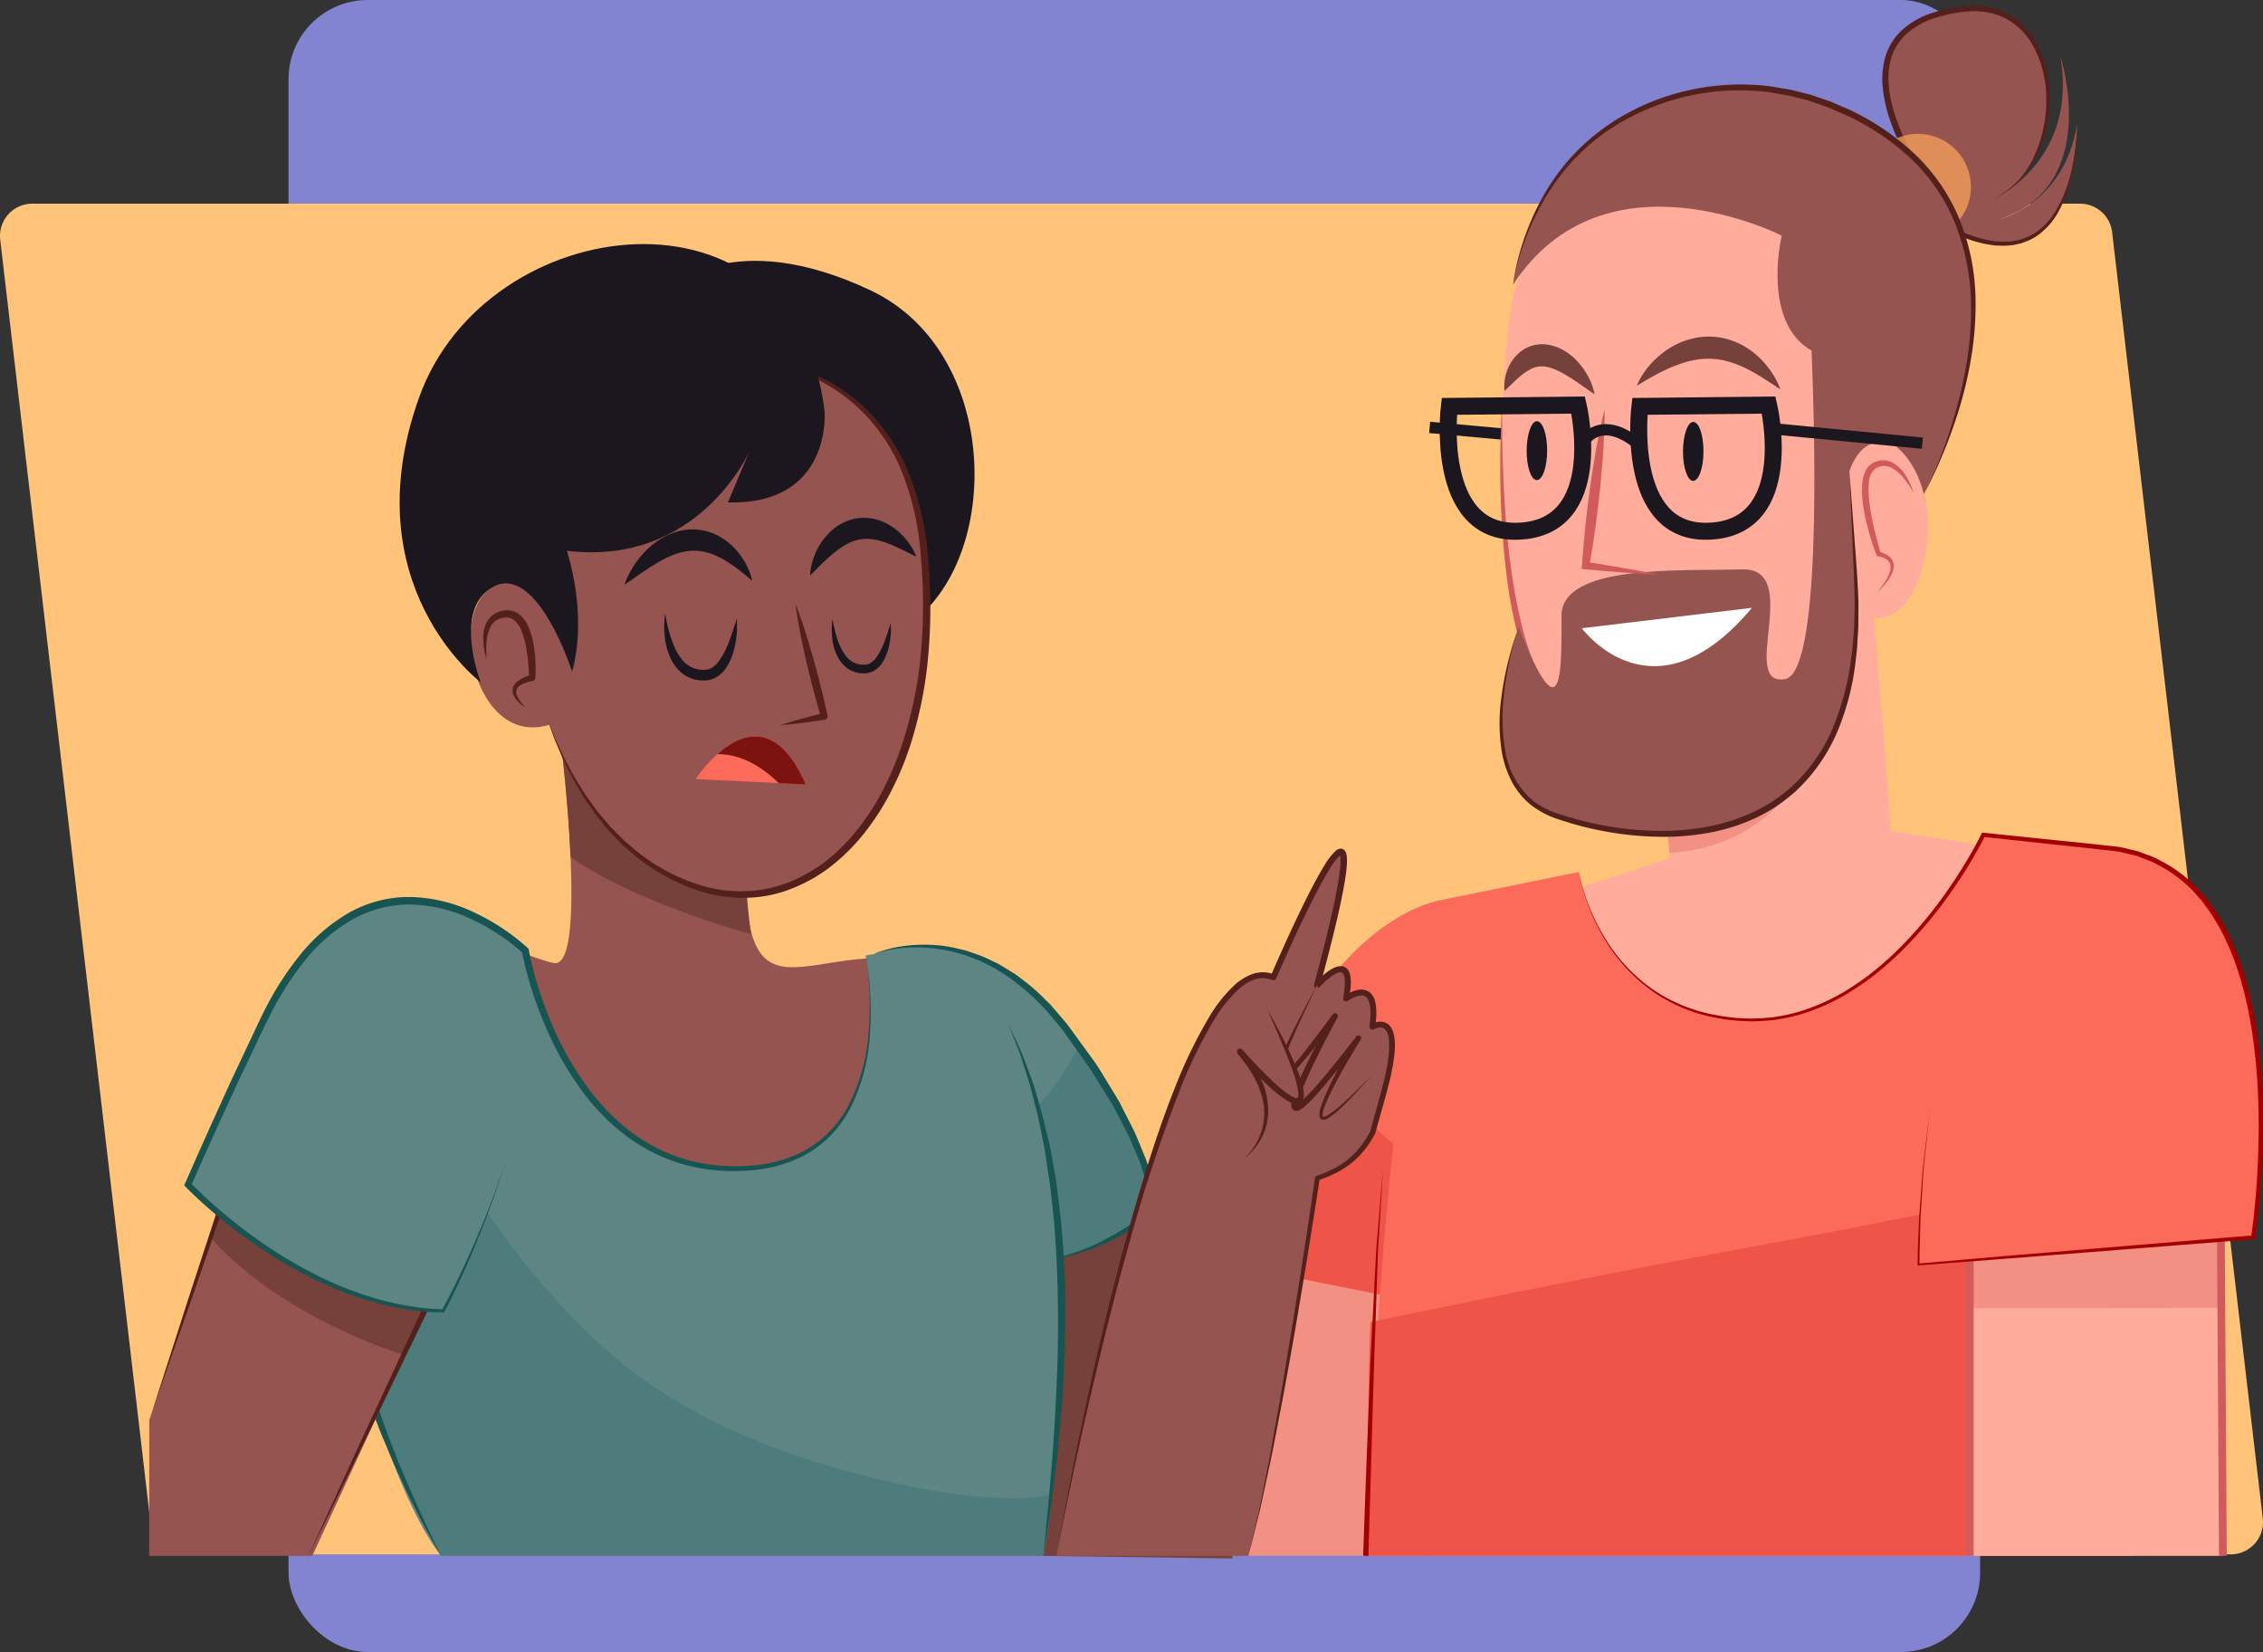 <svg xmlns="http://www.w3.org/2000/svg" xmlns:xlink="http://www.w3.org/1999/xlink" width="400" height="292" viewBox="0 0 400 292">
  <rect x="0" y="0" width="400" height="292" fill="#333333" stroke="none"/>
  <defs>
    <clipPath id="clip-path">
      <rect id="Rectángulo_338743" data-name="Rectángulo 338743" width="373.62" height="274.869" fill="none"/>
    </clipPath>
    <clipPath id="clip-path-2">
      <rect id="Rectángulo_338742" data-name="Rectángulo 338742" width="373.619" height="274.869" fill="none"/>
    </clipPath>
    <clipPath id="clip-path-3">
      <rect id="Rectángulo_338741" data-name="Rectángulo 338741" width="18.75" height="18.75" fill="none"/>
    </clipPath>
  </defs>
  <g id="Grupo_983870" data-name="Grupo 983870" transform="translate(-1020 -404)">
    <rect id="Rectángulo_338265" data-name="Rectángulo 338265" width="299" height="292" rx="14" transform="translate(1071 404)" fill="#8284d2"/>
    <path id="Trazado_208683" data-name="Trazado 208683" d="M32.335,245.282H394.29a5.709,5.709,0,0,0,5.67-6.373L373.332,11.583a5.709,5.709,0,0,0-5.67-5.045H5.709a5.709,5.709,0,0,0-5.67,6.373L26.665,240.236a5.709,5.709,0,0,0,5.67,5.045" transform="translate(1020 433.462)" fill="#ffc37a"/>
    <g id="Grupo_983353" data-name="Grupo 983353" transform="translate(396.38 -108)">
      <g id="Grupo_983359" data-name="Grupo 983359" transform="translate(650 513)">
        <g id="Grupo_983358" data-name="Grupo 983358" clip-path="url(#clip-path)">
          <line id="Línea_1549" data-name="Línea 1549" x2="15.329" y2="1.394" transform="translate(226.319 74.547)" fill="none" stroke="#1c171e" stroke-miterlimit="10" stroke-width="2"/>
          <g id="Grupo_983357" data-name="Grupo 983357">
            <g id="Grupo_983356" data-name="Grupo 983356" clip-path="url(#clip-path-2)">
              <path id="Trazado_208684" data-name="Trazado 208684" d="M357.216,152.761l-31.579-4.824S317.467,31.918,311.079,29.106s-47.867,4.453-52.189,24.1c-1.905,8.661-9.968,84.572,26.665,87.864l1.005,11.577s-22.175,8.051-33.4,9.42,16.17,42.9,53.535,35.407,50.524-44.714,50.524-44.714" transform="translate(-17.788 -2.025)" fill="#ffac9d"/>
              <path id="Trazado_208685" data-name="Trazado 208685" d="M308.619,149.767a28.315,28.315,0,0,1-19.469,8.638l-.925-10.66c16.279-2.127,25.11-12.819,29.947-25.176-.69,9.984-2.943,20.414-9.553,27.2" transform="translate(-20.457 -8.7)" fill="#f29083"/>
              <path id="Trazado_208686" data-name="Trazado 208686" d="M322.222,87.155s5.764-10.491,11.734-1.05c7.675,12.138-.128,34.732-9.967,25.937s-1.766-24.888-1.766-24.888" transform="translate(-22.649 -5.832)" fill="#ffac9d"/>
              <path id="Trazado_208687" data-name="Trazado 208687" d="M328.493,109.873a16.007,16.007,0,0,0,1.371-1.777,7,7,0,0,0,.95-1.968,2.58,2.58,0,0,0,.087-1.011,1.467,1.467,0,0,0-.382-.833,2.166,2.166,0,0,0-.807-.532,5.43,5.43,0,0,0-1-.292l-.216-.048-.081-.214a46.819,46.819,0,0,1-1.9-6.285,31.224,31.224,0,0,1-.545-3.265,14.15,14.15,0,0,1-.015-3.377,6.418,6.418,0,0,1,.451-1.722,3.259,3.259,0,0,1,1.216-1.487l.218-.125c.124-.064.142-.063.218-.1a3.173,3.173,0,0,1,.412-.156,3.385,3.385,0,0,1,.938-.18,3.478,3.478,0,0,1,1.805.39,6.448,6.448,0,0,1,2.433,2.39,12.411,12.411,0,0,1,1.352,3,15.98,15.98,0,0,0-1.8-2.674,6.466,6.466,0,0,0-2.358-1.9,2.707,2.707,0,0,0-1.355-.193,2.449,2.449,0,0,0-.647.155,2.315,2.315,0,0,0-.34.149,1.575,1.575,0,0,0-.15.075l-.131.082a3.427,3.427,0,0,0-1.119,2.445,15.234,15.234,0,0,0,.029,3.111c.1,1.052.278,2.105.485,3.153a62.829,62.829,0,0,0,1.575,6.24l-.3-.263a5.642,5.642,0,0,1,1.137.416,2.842,2.842,0,0,1,1,.778,2.1,2.1,0,0,1,.458,1.214,3.1,3.1,0,0,1-.216,1.207,7.327,7.327,0,0,1-1.2,1.976,12.163,12.163,0,0,1-1.584,1.622" transform="translate(-23.129 -6.139)" fill="#d15a5a"/>
              <path id="Trazado_208688" data-name="Trazado 208688" d="M257.408,75.093s-.051,2.041-.024,5.61.165,8.669.6,14.762c.222,3.046.544,6.341,1.036,9.8a95.015,95.015,0,0,0,2.122,10.751,52.52,52.52,0,0,0,4.243,10.852,46.4,46.4,0,0,0,6.651,9.967,20.7,20.7,0,0,0,9.7,6.46,14.743,14.743,0,0,0,5.692.379c.9-.111,1.919-.326,2.847-.509.913-.25,1.831-.432,2.717-.758a31.863,31.863,0,0,0,9.545-5.034,37.022,37.022,0,0,0,6.84-6.932,52.006,52.006,0,0,0,7.047-12.861,44.646,44.646,0,0,0,1.7-5.336s-.085.5-.307,1.435-.575,2.294-1.146,3.99a54.172,54.172,0,0,1-2.418,5.991,44.476,44.476,0,0,1-4.273,7.231,37.875,37.875,0,0,1-6.838,7.256A32.549,32.549,0,0,1,298.6,141.2a31.587,31.587,0,0,1-5.254,2.278c-.91.342-1.887.549-2.847.816-.975.2-1.874.4-2.924.543a15.968,15.968,0,0,1-6.147-.373A21.621,21.621,0,0,1,271.1,137.68a47.557,47.557,0,0,1-6.774-10.275,53.362,53.362,0,0,1-4.256-11.106,80.6,80.6,0,0,1-1.98-10.912c-.419-3.5-.671-6.813-.827-9.876-.327-6.127-.215-11.239-.127-14.81.109-3.572.275-5.608.275-5.608" transform="translate(-18.244 -5.33)" fill="#d15a5a"/>
              <path id="Trazado_208689" data-name="Trazado 208689" d="M336.028,29.279S318.593,3.95,343.594.66c18.82-2.476,19.737,27.3,5.592,33.554,0,0,15.132-6.578,11.842-25.329,0,0,7.567,23.027-10.855,28.947,0,0,11.513-2.631,13.815-16.776,0,0,.659,31.579-24.342,17.435s-3.619-9.211-3.619-9.211" transform="translate(-23.246 -0.036)" fill="#965450"/>
              <path id="Trazado_208690" data-name="Trazado 208690" d="M363.95,21.019a40,40,0,0,1-.7,7.968,24.489,24.489,0,0,1-2.656,7.572,12.59,12.59,0,0,1-2.528,3.181,9.691,9.691,0,0,1-3.514,2.09l-.486.177-.5.113c-.336.068-.671.16-1.01.207a13.2,13.2,0,0,1-2.051.1l-1.026-.039-1.011-.148a15.13,15.13,0,0,1-1.995-.422,18.245,18.245,0,0,1-1.938-.61,18.817,18.817,0,0,1-1.881-.753l-.93-.4-.9-.46c-.6-.314-1.207-.609-1.788-.938-2.336-1.3-4.639-2.663-6.88-4.144a34.464,34.464,0,0,1-3.266-2.41,9.178,9.178,0,0,1-1.471-1.527,2.124,2.124,0,0,1-.456-1.222,1.194,1.194,0,0,1,.327-.792,1.707,1.707,0,0,1,.6-.388,6.022,6.022,0,0,1,2.176-.282,20.379,20.379,0,0,1,2.048.146c1.35.16,2.669.393,4,.682l-.565.831a42.369,42.369,0,0,1-2.671-4.643,38.222,38.222,0,0,1-2.07-4.94,25.261,25.261,0,0,1-1.171-5.263,14.669,14.669,0,0,1,.374-5.439,10.5,10.5,0,0,1,2.781-4.731A14.3,14.3,0,0,1,337.4,1.622a24.349,24.349,0,0,1,2.579-.806L341.286.5,342.61.282l.661-.109.165-.027.108-.014.083-.007L343.956.1l1.318-.1,1.384.035c.463.007.907.111,1.361.163a12.045,12.045,0,0,1,5.022,2.08,13.043,13.043,0,0,1,3.6,4.035,19.929,19.929,0,0,1,2.479,10.329,23,23,0,0,1-2.53,10.268,17.632,17.632,0,0,1-3.106,4.288,13.893,13.893,0,0,1-4.342,2.978,15.34,15.34,0,0,0,7.166-7.408,23.149,23.149,0,0,0,2.208-10.129,19.255,19.255,0,0,0-2.546-9.926,12.208,12.208,0,0,0-3.437-3.724,11.139,11.139,0,0,0-4.674-1.845C347.444,1.1,347.023,1,346.6,1L345.348.971l-1.315.106L343.7,1.1l-.082.007-.021,0c-.012,0,.033,0,0,0l-.04.007-.16.027-.641.11-1.281.217-1.256.311a23.32,23.32,0,0,0-2.454.781,13.258,13.258,0,0,0-4.25,2.71,9.427,9.427,0,0,0-2.48,4.274,13.566,13.566,0,0,0-.313,5.035,24.2,24.2,0,0,0,1.149,5.022,37.436,37.436,0,0,0,1.984,4.807,41.567,41.567,0,0,0,2.567,4.522l.743,1.123-1.308-.293c-1.275-.285-2.583-.524-3.88-.684a19.433,19.433,0,0,0-1.94-.151,5.208,5.208,0,0,0-1.772.2.73.73,0,0,0-.241.141.151.151,0,0,0-.046.108,1.238,1.238,0,0,0,.267.609,8.237,8.237,0,0,0,1.3,1.349,33.517,33.517,0,0,0,3.154,2.353c2.2,1.476,4.487,2.828,6.785,4.169.573.337,1.159.631,1.738.949l.872.465.9.407a18.14,18.14,0,0,0,1.816.764,17.383,17.383,0,0,0,1.864.621,14.452,14.452,0,0,0,1.907.438l.965.157.972.053a12.512,12.512,0,0,0,1.939-.062c.32-.04.634-.122.95-.18l.475-.1.456-.158a9.085,9.085,0,0,0,3.338-1.912,12.6,12.6,0,0,0,2.506-2.99,24.132,24.132,0,0,0,2.831-7.375,39.927,39.927,0,0,0,.931-7.92" transform="translate(-23.207 0)" fill="#54201c"/>
              <g id="Grupo_983355" data-name="Grupo 983355" transform="translate(303.242 22.663)" opacity="0.7">
                <g id="Grupo_983354" data-name="Grupo 983354">
                  <g id="Grupo_983353-2" data-name="Grupo 983353" clip-path="url(#clip-path-3)">
                    <path id="Trazado_208691" data-name="Trazado 208691" d="M345.16,33.77a9.375,9.375,0,1,1-9.375-9.374,9.375,9.375,0,0,1,9.375,9.374" transform="translate(-326.41 -24.395)" fill="#ffa65b"/>
                  </g>
                </g>
              </g>
              <path id="Trazado_208692" data-name="Trazado 208692" d="M318.866,20.148c-19.116-9.239-37.431-3.228-47.369,6.25-10.584,10.094-12.172,24.013-12.172,24.013,16.119-24.671,47.48-8.662,47.48-8.662-1,4.457-2.22,16.066,5.273,20.322.738,18.284,1.555,57.074-4.725,58.078-8.224,1.316,3.29-19.737-7.566-19.408s-31.909-.987-31.909,8.224.33,22.04-7.565,1.974c0,0-10.2,27.3,6.25,33.225s56.58,9.868,53.291-42.436c-.433-6.881-.794-12.962-1.1-18.334,1.239-3.406,3.565-6.36,7.916-4.623,0,0,3.725,2.353,5.241,8.668,0,0,26.694-48.082-13.048-67.291" transform="translate(-18.254 -1.103)" fill="#965450"/>
              <path id="Trazado_208693" data-name="Trazado 208693" d="M332.076,87.4a65.247,65.247,0,0,0,2.753-6.094,83.435,83.435,0,0,0,4.787-16.9A56.992,56.992,0,0,0,340.4,52.74a40.308,40.308,0,0,0-2.593-12.684,32.329,32.329,0,0,0-7.541-11.5A43,43,0,0,0,318.51,20.5l-3.344-1.459-3.381-1.17-3.47-.9-3.511-.6a41.47,41.47,0,0,0-13.822.555,42.362,42.362,0,0,0-12.12,4.582c-.918.482-1.741,1.092-2.6,1.618-.831.565-1.6,1.187-2.39,1.762-.728.639-1.478,1.261-2.148,1.891-.658.682-1.344,1.325-1.943,2a41.7,41.7,0,0,0-5.642,8.09,46.049,46.049,0,0,0-3.031,7.023,44.376,44.376,0,0,0-1.308,4.758c-.237,1.116-.315,1.72-.315,1.72s.06-.606.267-1.729a44.525,44.525,0,0,1,1.174-4.808,46.353,46.353,0,0,1,2.848-7.153,39.131,39.131,0,0,1,5.542-8.341c.6-.7,1.267-1.343,1.918-2.038.7-.683,1.434-1.308,2.175-1.978.791-.6,1.57-1.248,2.41-1.838.864-.552,1.7-1.187,2.625-1.694a41.225,41.225,0,0,1,12.332-4.831,42.493,42.493,0,0,1,14.16-.642l3.6.6,3.561.9,3.51,1.2,3.352,1.446a44.021,44.021,0,0,1,12.054,8.346A33.346,33.346,0,0,1,338.727,39.7a39.43,39.43,0,0,1,2.5,13.008,57.55,57.55,0,0,1-.984,11.805,70.888,70.888,0,0,1-2.5,9.674c-.934,2.823-1.892,5.232-2.738,7.19a65.45,65.45,0,0,1-2.928,6.022" transform="translate(-18.418 -1.065)" fill="#54201c"/>
              <path id="Trazado_208694" data-name="Trazado 208694" d="M260.291,116.124s-.186.519-.483,1.51-.711,2.449-1.125,4.332a53.947,53.947,0,0,0-1.081,6.853,34.429,34.429,0,0,0,.272,8.924,14.671,14.671,0,0,0,4.844,8.979,14.478,14.478,0,0,0,5.03,2.547c1.882.6,3.816,1.139,5.827,1.57a56.685,56.685,0,0,0,12.544,1.3,42.074,42.074,0,0,0,6.447-.546,33.952,33.952,0,0,0,6.3-1.593,29.994,29.994,0,0,0,5.849-2.77,27.782,27.782,0,0,0,2.618-1.876c.41-.346.846-.659,1.233-1.027l1.145-1.118a30.205,30.205,0,0,0,6.618-10.546,47.8,47.8,0,0,0,2.787-11.445c.156-.929.216-1.857.286-2.77s.162-1.811.2-2.7c.015-1.774.132-3.49.059-5.138-.079-3.293-.229-6.328-.346-9.013s-.221-5.028-.307-6.957c-.169-3.857-.267-6.061-.267-6.061s.166,2.2.457,6.05c.146,1.925.322,4.262.525,6.944s.453,5.7.576,9.022c.1,1.658.015,3.39.032,5.182-.02.9-.1,1.8-.15,2.729s-.1,1.865-.241,2.809a45.679,45.679,0,0,1-2.69,11.7,31.212,31.212,0,0,1-6.779,10.933l-1.184,1.169c-.4.385-.851.715-1.275,1.076a28.7,28.7,0,0,1-2.713,1.967,30.811,30.811,0,0,1-6.053,2.909,35.081,35.081,0,0,1-6.5,1.607,43.223,43.223,0,0,1-6.609.521,57.691,57.691,0,0,1-12.764-1.4,54.833,54.833,0,0,1-5.916-1.653,15.347,15.347,0,0,1-5.257-2.791,13.354,13.354,0,0,1-3.419-4.49,18.369,18.369,0,0,1-1.525-5.013,32.432,32.432,0,0,1-.05-9.076,53.987,53.987,0,0,1,1.3-6.855c.474-1.875.934-3.322,1.262-4.3s.53-1.495.53-1.495" transform="translate(-18.234 -6.287)" fill="#54201c"/>
              <path id="Trazado_208695" data-name="Trazado 208695" d="M276.593,76.793c.025,2.34-.084,4.664-.214,6.985-.149,2.319-.346,4.632-.576,6.942-.247,2.307-.512,4.612-.831,6.91s-.67,4.593-1.074,6.881l-.574-.735c2.182.341,4.365.688,6.542,1.067s4.355.766,6.526,1.2c-2.212-.1-4.419-.245-6.623-.411s-4.406-.351-6.607-.547l-.62-.056.046-.679q.231-3.478.6-6.939c.24-2.308.532-4.609.844-6.908.329-2.3.688-4.591,1.1-6.878.428-2.285.878-4.568,1.461-6.834" transform="translate(-19.344 -5.451)" fill="#d15a5a"/>
              <path id="Trazado_208696" data-name="Trazado 208696" d="M273.752,73.258,270.9,71.276a32.25,32.25,0,0,0-2.745-1.732,13.046,13.046,0,0,0-1.495-.715,7.62,7.62,0,0,0-1.46-.425,2.537,2.537,0,0,0-.347-.048l-.086-.009-.043-.006.08.006h-.056l-.253-.011a2.365,2.365,0,0,0-.286,0c-.073,0-.19.02-.283.024a4.3,4.3,0,0,0-1.195.334,9.888,9.888,0,0,0-2.361,1.612c-.715.624-1.319,1.237-1.777,1.667l-.72.706a4.742,4.742,0,0,1-.054-1.036,7.984,7.984,0,0,1,.535-2.668,7.454,7.454,0,0,1,2.45-3.339,6.337,6.337,0,0,1,2.429-1.1c.238-.037.452-.077.714-.1.242-.015.6-.032.725-.021l.253.012.151.01.084.011.165.022a6.276,6.276,0,0,1,.656.115,8.282,8.282,0,0,1,2.347.92,10.106,10.106,0,0,1,1.83,1.356,12.378,12.378,0,0,1,2.339,3,10.344,10.344,0,0,1,1.258,3.407" transform="translate(-18.299 -4.571)" fill="#76413b"/>
              <path id="Trazado_208697" data-name="Trazado 208697" d="M283.027,71.662a8.231,8.231,0,0,1,.579-1.23,14.546,14.546,0,0,1,2.127-2.89,16.279,16.279,0,0,1,1.8-1.643,14.643,14.643,0,0,1,2.347-1.486,12.689,12.689,0,0,1,2.858-1.069,12.145,12.145,0,0,1,6.4.1,13.232,13.232,0,0,1,2.837,1.195c.414.266.825.517,1.21.783.368.289.723.57,1.059.854a15.066,15.066,0,0,1,1.692,1.762l.66.843q.286.422.524.806a11.049,11.049,0,0,1,.755,1.358c.376.775.545,1.237.545,1.237s-.44-.251-1.132-.722c-.335-.246-.774-.507-1.253-.815s-1.009-.653-1.6-1a9.223,9.223,0,0,0-.907-.523c-.321-.163-.625-.368-.967-.521l-1.024-.492c-.36-.133-.712-.291-1.073-.439-.374-.107-.738-.25-1.112-.364-.384-.077-.755-.211-1.142-.275a13,13,0,0,0-4.691-.075,16.194,16.194,0,0,0-2.3.552,26.611,26.611,0,0,0-4.113,1.727c-1.208.617-2.219,1.211-2.942,1.632l-1.138.692" transform="translate(-20.089 -4.469)" fill="#76413b"/>
              <path id="Trazado_208698" data-name="Trazado 208698" d="M272.564,118.177s12.608,17.252,30.068-3.608Z" transform="translate(-19.346 -8.132)" fill="#fff"/>
              <path id="Trazado_208699" data-name="Trazado 208699" d="M265.689,84.273c0,2.877-.819,5.209-1.821,5.207s-1.808-2.336-1.8-5.213.819-5.209,1.82-5.207,1.809,2.336,1.8,5.213" transform="translate(-18.601 -5.611)" fill="#1c171e"/>
              <path id="Trazado_208700" data-name="Trazado 208700" d="M295.433,84.411c0,2.877-.819,5.209-1.821,5.207s-1.808-2.336-1.8-5.213.819-5.209,1.82-5.207,1.809,2.336,1.8,5.213" transform="translate(-20.712 -5.621)" fill="#1c171e"/>
              <path id="Trazado_208701" data-name="Trazado 208701" d="M247.344,76.225l22.761-.232s5.2,21.8-10.684,22.3C244.557,98.754,247.344,76.225,247.344,76.225Z" transform="translate(-17.541 -5.394)" fill="none" stroke="#1c171e" stroke-miterlimit="10" stroke-width="3"/>
              <path id="Trazado_208702" data-name="Trazado 208702" d="M283.594,76.225l22.761-.232s5.2,21.8-10.684,22.3C280.807,98.754,283.594,76.225,283.594,76.225Z" transform="translate(-20.114 -5.394)" fill="none" stroke="#1c171e" stroke-miterlimit="10" stroke-width="3"/>
              <line id="Línea_1550" data-name="Línea 1550" x2="26.477" y2="2.555" transform="translate(286.938 74.779)" fill="none" stroke="#1c171e" stroke-miterlimit="10" stroke-width="2"/>
              <path id="Trazado_208703" data-name="Trazado 208703" d="M272.86,82.83s3.019-5.11,9.755.465" transform="translate(-19.367 -5.727)" fill="none" stroke="#1c171e" stroke-miterlimit="10" stroke-width="2"/>
              <path id="Trazado_208704" data-name="Trazado 208704" d="M215.578,216.4l-8.522,72.815h34.088l7.457-74.945Z" transform="translate(-14.696 -15.208)" fill="#f29083"/>
              <path id="Trazado_208705" data-name="Trazado 208705" d="M241.144,289.212l7.456-74.945-33.022,2.13-8.522,72.815" transform="translate(-14.696 -15.208)" fill="none" stroke="#d15a5a" stroke-miterlimit="10" stroke-width="1.37"/>
              <path id="Trazado_208706" data-name="Trazado 208706" d="M243.162,170.121s-29.694,3.728-37.683,64.448l44.075,8.788Z" transform="translate(-14.584 -12.075)" fill="#fc6a5a"/>
              <path id="Trazado_208707" data-name="Trazado 208707" d="M216.35,197.364c-4.588,9.269-8.6,21.906-10.871,39.138l44.075,8.789L247.9,226.364a248.585,248.585,0,0,1-31.551-29" transform="translate(-14.584 -14.008)" fill="#ef5448"/>
              <path id="Trazado_208708" data-name="Trazado 208708" d="M365.791,189.044l-3.607-28.856-21.571-2.441c-7.008,12.762-20.941,32.4-40.46,32.7-23,.348-29.385-18.4-31.04-26.125l-24.107,4.925c-8.616,18.206-12.206,80.01-13.549,115.958H367.282c-.386-37.972-1.491-96.156-1.491-96.156" transform="translate(-16.428 -11.196)" fill="#fc6a5a"/>
              <path id="Trazado_208709" data-name="Trazado 208709" d="M300.293,234.934q-34.107,6.283-68.013,13.433c-.338,5.713-.608,35.592-.822,41.3H367.283c-.168-16.512-.473-56.407-.762-68.961-21.809,5.814-44.033,10.137-66.228,14.226" transform="translate(-16.428 -15.665)" fill="#ef5448"/>
              <path id="Trazado_208710" data-name="Trazado 208710" d="M234.478,221.228s-.259,4.277-.648,10.694c-.085,1.6-.251,3.339-.292,5.18-.064,1.839-.132,3.779-.2,5.786l-.437,12.572c-.506,17.131-1.014,34.262-1.014,34.262l-.928-.035s.15-4.281.373-10.7c.247-6.423.578-14.986.909-23.55.223-4.281.447-8.562.656-12.576.106-2.006.207-3.945.3-5.784.072-1.84.268-3.571.381-5.174.539-6.4.9-10.674.9-10.674" transform="translate(-16.393 -15.702)" fill="#a50000"/>
              <path id="Trazado_208711" data-name="Trazado 208711" d="M346.372,208.211V287.95h44.741l-.574-91.457Z" transform="translate(-24.585 -13.947)" fill="#ffac9d"/>
              <path id="Trazado_208712" data-name="Trazado 208712" d="M390.945,244.065l-.405-47.572-44.168,11.718v35.961c14.847.009,29.709.011,44.573-.106" transform="translate(-24.585 -13.947)" fill="#f29083"/>
              <path id="Trazado_208713" data-name="Trazado 208713" d="M391.113,287.95l-.573-91.457-44.168,11.718V287.95" transform="translate(-24.585 -13.947)" fill="none" stroke="#d15a5a" stroke-miterlimit="10" stroke-width="1.37"/>
              <path id="Trazado_208714" data-name="Trazado 208714" d="M336.626,233.853s-.532-75.633,32.091-73.769c37.68,2.153,27.03,68.975,27.03,68.975Z" transform="translate(-23.893 -11.36)" fill="#fc6a5a"/>
              <path id="Trazado_208715" data-name="Trazado 208715" d="M334.023,206.551l-.726,6.761-.362,3.381c-.061.563-.077,1.13-.118,1.695l-.1,1.7-.209,3.391-.1,1.7c-.045.565-.04,1.132-.061,1.7l-.092,3.4c-.043,1.132-.035,2.263-.039,3.395l-.183-.168L346.8,232.22l14.778-1.23,29.555-2.461-.307.284c.613-4.255.966-8.565,1.182-12.868.088-2.153.157-4.308.153-6.463,0-1.077,0-2.154-.034-3.231q-.025-1.615-.115-3.228c-.041-1.077-.114-2.151-.2-3.224-.069-1.074-.179-2.144-.3-3.214-.1-1.072-.25-2.137-.4-3.2-.135-1.067-.327-2.125-.521-3.182-.172-1.062-.413-2.108-.651-3.155-.215-1.053-.511-2.085-.8-3.118-.262-1.042-.622-2.051-.963-3.068-.313-1.027-.753-2-1.149-3a39.214,39.214,0,0,0-2.95-5.675c-.561-.9-1.228-1.737-1.836-2.611-.7-.8-1.386-1.612-2.127-2.371a24.086,24.086,0,0,0-5.07-3.805l-1.4-.747a11.865,11.865,0,0,0-1.471-.6l-1.488-.563c-.5-.165-1.03-.258-1.544-.392l-1.551-.373c-.522-.095-1.055-.132-1.583-.2l-3.214-.362-6.446-.693-12.89-1.386.369-.206c-.932,1.865-1.958,3.652-3.039,5.416s-2.227,3.483-3.429,5.164a76.8,76.8,0,0,1-7.982,9.478c-1.462,1.464-3.01,2.841-4.611,4.154a48.427,48.427,0,0,1-5.085,3.566,36.372,36.372,0,0,1-5.557,2.778,30.9,30.9,0,0,1-5.964,1.747l-1.537.255c-.513.079-1.033.1-1.55.15a28.719,28.719,0,0,1-3.11.095,35.584,35.584,0,0,1-6.169-.7,28.724,28.724,0,0,1-5.919-1.868,28.362,28.362,0,0,1-5.379-3.085,30.439,30.439,0,0,1-8.169-9.215,38.134,38.134,0,0,1-2.654-5.579,33.8,33.8,0,0,1-1.676-5.939,33.729,33.729,0,0,0,1.748,5.91,38.108,38.108,0,0,0,2.716,5.529,30.2,30.2,0,0,0,8.217,9.043,28.073,28.073,0,0,0,5.349,2.979,28.433,28.433,0,0,0,5.858,1.769,34.988,34.988,0,0,0,6.089.668,28.209,28.209,0,0,0,3.057-.106c.506-.053,1.018-.073,1.522-.153l1.509-.256a30.425,30.425,0,0,0,5.858-1.745,35.9,35.9,0,0,0,5.464-2.761,47.781,47.781,0,0,0,5-3.542c1.577-1.3,3.1-2.674,4.545-4.13a75.988,75.988,0,0,0,7.872-9.431q1.78-2.508,3.38-5.138c1.063-1.749,2.081-3.541,2.98-5.364l.115-.232.255.026,12.9,1.33,6.448.665,3.229.35c.543.069,1.092.106,1.631.2l1.6.376c.531.136,1.075.231,1.6.4l1.545.575a12.539,12.539,0,0,1,1.527.62l1.46.769a24.921,24.921,0,0,1,5.278,3.927c.77.78,1.485,1.618,2.21,2.441.631.9,1.324,1.753,1.9,2.682a40.1,40.1,0,0,1,3,5.824c.4,1.015.844,2.014,1.158,3.058.342,1.034.7,2.062.965,3.12.287,1.05.582,2.1.8,3.163.237,1.061.476,2.122.645,3.195.192,1.069.382,2.139.513,3.216.151,1.075.3,2.151.394,3.231.115,1.079.222,2.158.287,3.241.084,1.08.153,2.163.19,3.246q.085,1.625.1,3.25c.03,1.083.027,2.167.02,3.251-.006,2.166-.084,4.332-.182,6.5-.236,4.327-.607,8.64-1.245,12.938l-.039.263-.268.021-29.566,2.333L346.838,232.7l-14.786,1.126-.187.014,0-.183c.019-1.135.024-2.271.082-3.4l.135-3.4c.028-.566.031-1.133.083-1.7l.125-1.7.252-3.393.125-1.7c.047-.565.071-1.132.138-1.695l.405-3.376Z" transform="translate(-19.305 -11.167)" fill="#a50000"/>
              <path id="Trazado_208716" data-name="Trazado 208716" d="M75.4,140.255s4.821,39.757-1.28,38.713S42.375,163.4,36.976,189.483,68.5,267.713,68.5,267.713l82.428-.98s13.833-78.991-8.063-86.816-35.651,13.873-34.879-19.954c.784-34.345-32.584-19.707-32.584-19.707" transform="translate(-2.586 -9.735)" fill="#965450"/>
              <path id="Trazado_208717" data-name="Trazado 208717" d="M111.944,173.86a97.513,97.513,0,0,1-.981-13.9c-.722-34.347-32.584-19.708-32.584-19.708s1.22,10.067,1.655,19.937c8.079,5.85,22.629,11.106,31.91,13.668" transform="translate(-5.563 -9.735)" fill="#76413b"/>
              <path id="Trazado_208718" data-name="Trazado 208718" d="M99.363,53.266s10.92-10.92,35.134.475,23.265,50.8,4.748,60.3S99.363,53.266,99.363,53.266" transform="translate(-7.053 -3.446)" fill="#1c171e"/>
              <path id="Trazado_208719" data-name="Trazado 208719" d="M104.945,66.864s33.147-3.048,37,33.765c4.905,46.84-23.331,75.1-50.447,54.326S60.745,65.765,104.945,66.864" transform="translate(-5.064 -4.741)" fill="#965450"/>
              <path id="Trazado_208720" data-name="Trazado 208720" d="M76.458,126.887s-2.051-20.478-11.066-16.466-3.28,31.365,11.936,23.555" transform="translate(-4.336 -7.8)" fill="#965450"/>
              <path id="Trazado_208721" data-name="Trazado 208721" d="M105.253,66.861s.711-.079,2.05-.1a38.613,38.613,0,0,1,5.792.38,38.221,38.221,0,0,1,8.734,2.314,31.016,31.016,0,0,1,9.918,6.274,32.924,32.924,0,0,1,7.809,11.506,48.828,48.828,0,0,1,3.466,15.143,94.9,94.9,0,0,1,.1,16.585,73.413,73.413,0,0,1-3.331,16.827c-.487,1.359-.945,2.729-1.538,4.048-.53,1.342-1.185,2.631-1.826,3.921a44.747,44.747,0,0,1-4.658,7.228,35.545,35.545,0,0,1-6.021,5.983,28.473,28.473,0,0,1-7.271,4.015,22.82,22.82,0,0,1-7.91,1.441,13.3,13.3,0,0,1-1.964-.056c-.648-.067-1.3-.095-1.931-.194a27.443,27.443,0,0,1-3.7-.847,34.509,34.509,0,0,1-12.187-6.722l-1.2-1.038-.592-.51-.547-.56c-.715-.753-1.445-1.464-2.094-2.2l-1.8-2.236c-.588-.721-1.054-1.5-1.563-2.208-1.036-1.412-1.777-2.877-2.566-4.164-.717-1.328-1.311-2.583-1.881-3.7l-1.308-3.073c-.387-.89-.619-1.686-.857-2.311l-.687-1.934s.265.663.759,1.906c.261.616.521,1.4.942,2.273s.876,1.888,1.4,3.018c.6,1.093,1.224,2.323,1.974,3.621.819,1.256,1.593,2.687,2.658,4.054.523.688,1.005,1.444,1.605,2.139l1.836,2.153c.66.7,1.374,1.383,2.08,2.1l.541.537.6.5L91.3,154a33.614,33.614,0,0,0,11.955,6.335,26.644,26.644,0,0,0,3.569.753c.609.085,1.229.1,1.849.152a12.333,12.333,0,0,0,1.872.02,22.467,22.467,0,0,0,7.5-1.433,27.229,27.229,0,0,0,6.915-3.87,34.321,34.321,0,0,0,5.759-5.792,43.338,43.338,0,0,0,4.475-7.035c.617-1.26,1.247-2.516,1.757-3.829.572-1.287,1.007-2.63,1.482-3.958a72.038,72.038,0,0,0,3.359-16.492,93.54,93.54,0,0,0-.006-16.365A50.172,50.172,0,0,0,138.6,87.63a32,32,0,0,0-7.4-11.319,29.641,29.641,0,0,0-4.736-3.774,31.168,31.168,0,0,0-4.831-2.59,37.843,37.843,0,0,0-8.573-2.53,42.105,42.105,0,0,0-5.751-.577c-1.336-.032-2.049.021-2.049.021" transform="translate(-5.372 -4.739)" fill="#54201c"/>
              <path id="Trazado_208722" data-name="Trazado 208722" d="M122.755,74.88s1.424,16.617-17.092,16.143l3.8-9.021s-9.021,20.415-32.285,17.567c0,0,3.8,10.92.949,21.366,0,0-6.01-18.793-13.687-15.094s-2.455,16.993-2.455,16.993-22.79-17.092-10.92-50.327,66.47-39.883,71.693,2.374" transform="translate(-3.381 -3.22)" fill="#1c171e"/>
              <path id="Trazado_208723" data-name="Trazado 208723" d="M122.745,113.795c.632,1.605,1.188,3.231,1.712,4.864s1.014,3.276,1.477,4.924c.243.822.45,1.653.674,2.48s.441,1.655.64,2.487l.6,2.5.564,2.507.009.042a.572.572,0,0,1-.432.683l-.038.007c-2.613.407-5.235.779-7.892.971,2.526-.844,5.089-1.51,7.659-2.14l-.46.733-.711-2.47-.668-2.48c-.226-.826-.432-1.656-.634-2.489s-.419-1.66-.6-2.5q-.578-2.5-1.069-5.029c-.325-1.684-.618-3.377-.835-5.089" transform="translate(-8.522 -8.077)" fill="#54201c"/>
              <path id="Trazado_208724" data-name="Trazado 208724" d="M70.99,132.187a6.2,6.2,0,0,1-1.519-1.263,3.114,3.114,0,0,1-.556-.877,1.6,1.6,0,0,1-.154-.533,1.43,1.43,0,0,1,0-.583,1.477,1.477,0,0,1,.193-.563,1.633,1.633,0,0,1,.339-.469l.193-.215.219-.161c.147-.1.294-.219.447-.315l.47-.231a3.71,3.71,0,0,1,.478-.208l.972-.321-.428.52a35.261,35.261,0,0,0-.578-5.684,14.26,14.26,0,0,0-.784-2.655,4.235,4.235,0,0,0-1.47-1.976,2.181,2.181,0,0,0-1.061-.334l-.24-.009-.362.054a2.11,2.11,0,0,0-.649.145,2.877,2.877,0,0,0-1.742,1.6,7.575,7.575,0,0,0-.636,2.69,17.1,17.1,0,0,0,.05,2.906,11.671,11.671,0,0,1-.6-2.905,7.46,7.46,0,0,1,.325-3.05,3.865,3.865,0,0,1,2.274-2.4,3,3,0,0,1,.764-.213l.36-.072a3.473,3.473,0,0,1,.491-.03,3.514,3.514,0,0,1,1.726.449,4.253,4.253,0,0,1,1.267,1.171,6.788,6.788,0,0,1,.8,1.4,12.9,12.9,0,0,1,.857,2.958,21.342,21.342,0,0,1,.33,2.989,24.989,24.989,0,0,1-.014,3v.018a.559.559,0,0,1-.427.5l-.9.213a3.014,3.014,0,0,0-.425.145l-.423.149c-.129.063-.247.137-.374.2l-.19.1-.145.132c-.093.09-.22.168-.265.281a.886.886,0,0,0-.166.33.819.819,0,0,0-.059.376,1.076,1.076,0,0,0,.054.411,3.083,3.083,0,0,0,.356.827,5.878,5.878,0,0,0,.546.775,7.544,7.544,0,0,0,.654.716" transform="translate(-4.51 -8.165)" fill="#54201c"/>
              <path id="Trazado_208725" data-name="Trazado 208725" d="M112.981,108.736l-.951-.817c-.608-.5-1.449-1.206-2.492-1.918a16.944,16.944,0,0,0-3.565-1.961,11.315,11.315,0,0,0-2.02-.538,9.512,9.512,0,0,0-2.076-.051,10.174,10.174,0,0,0-2.092.45,13.641,13.641,0,0,0-2.045.836,10.863,10.863,0,0,0-.977.514c-.323.172-.638.346-.937.543l-.894.547-.827.557c-.548.343-1.028.7-1.477,1l-1.158.806c-.648.454-1.059.694-1.059.694s.15-.439.484-1.175a9.936,9.936,0,0,1,.664-1.3,14.238,14.238,0,0,1,1.021-1.6l.661-.87.8-.873a10,10,0,0,1,.914-.87,13.419,13.419,0,0,1,2.234-1.6l.639-.355c.22-.108.458-.2.688-.294a10.789,10.789,0,0,1,3.007-.773,9.811,9.811,0,0,1,5.939,1.356,11.886,11.886,0,0,1,3.635,3.426,12.809,12.809,0,0,1,1.551,3.019,7.257,7.257,0,0,1,.335,1.237" transform="translate(-6.417 -7.074)" fill="#1c171e"/>
              <path id="Trazado_208726" data-name="Trazado 208726" d="M125.741,107.643a6.532,6.532,0,0,1,.1-1.109,12.065,12.065,0,0,1,.824-2.808,11.661,11.661,0,0,1,2.366-3.546,9.408,9.408,0,0,1,2.02-1.582,8.828,8.828,0,0,1,2.593-1,8.546,8.546,0,0,1,2.811-.07,8.852,8.852,0,0,1,2.5.764,11.327,11.327,0,0,1,1.976,1.224,12.465,12.465,0,0,1,1.448,1.381,9.8,9.8,0,0,1,1.014,1.312,7.217,7.217,0,0,1,.658,1.083,11.023,11.023,0,0,1,.476,1s-.389-.154-1-.463c-.3-.162-.676-.334-1.089-.538s-.875-.431-1.375-.649c-.486-.247-1.029-.443-1.572-.678-.556-.2-1.125-.393-1.7-.536-.29-.075-.579-.111-.867-.178-.289-.023-.576-.066-.859-.084a7.231,7.231,0,0,0-1.674.128,7.587,7.587,0,0,0-1.629.533,11.181,11.181,0,0,0-1.566.891,22.567,22.567,0,0,0-2.74,2.242c-.8.745-1.471,1.424-1.949,1.909l-.768.777" transform="translate(-8.925 -6.916)" fill="#1c171e"/>
              <path id="Trazado_208727" data-name="Trazado 208727" d="M103.963,146.574s11.394-17.567,19.466.949Z" transform="translate(-7.379 -9.869)" fill="#fc6a5a"/>
              <path id="Trazado_208728" data-name="Trazado 208728" d="M118.948,147.292l4.775.233c-5.124-11.754-11.586-8.968-15.623-5.366,4.161.009,7.736,2.118,10.848,5.133" transform="translate(-7.673 -9.869)" fill="#7c130e"/>
              <path id="Trazado_208729" data-name="Trazado 208729" d="M140.263,117.414a12.456,12.456,0,0,1-.169,3.466,9.449,9.449,0,0,1-1.255,3.462,4.3,4.3,0,0,1-1.676,1.59,3.648,3.648,0,0,1-1.259.357,5.192,5.192,0,0,1-1.158-.035,4.848,4.848,0,0,1-2.194-.884,5.868,5.868,0,0,1-1.472-1.659,9.148,9.148,0,0,1-1.127-3.5,13.3,13.3,0,0,1-.069-2.521c.042-.6.1-.945.1-.945l.19.925c.124.583.3,1.414.6,2.363a10.271,10.271,0,0,0,1.406,2.959,4.011,4.011,0,0,0,2.767,1.761,4.934,4.934,0,0,0,.878.012,2.206,2.206,0,0,0,.682-.177,3.573,3.573,0,0,0,1.194-1.04,12.306,12.306,0,0,0,1.5-2.912c.353-.935.609-1.745.789-2.316s.275-.9.275-.9" transform="translate(-9.217 -8.286)" fill="#1c171e"/>
              <path id="Trazado_208730" data-name="Trazado 208730" d="M110.794,116.541a10.793,10.793,0,0,1,.058,1.173,17.107,17.107,0,0,1-.266,3.1,13.59,13.59,0,0,1-.513,2.049,9.159,9.159,0,0,1-1.033,2.215,5.289,5.289,0,0,1-2.064,1.957,4.45,4.45,0,0,1-1.551.438,6.378,6.378,0,0,1-1.424-.043,5.97,5.97,0,0,1-2.7-1.089,7.2,7.2,0,0,1-1.812-2.042,11.256,11.256,0,0,1-1.388-4.313,16.324,16.324,0,0,1-.085-3.106c.051-.743.119-1.163.119-1.163s.085.414.233,1.139.373,1.742.74,2.912a17.646,17.646,0,0,0,.689,1.826,9.586,9.586,0,0,0,1.041,1.817,4.939,4.939,0,0,0,3.407,2.17,6.155,6.155,0,0,0,1.082.015,2.743,2.743,0,0,0,.839-.218,4.407,4.407,0,0,0,1.471-1.282,15.131,15.131,0,0,0,1.849-3.586c.435-1.15.749-2.149.972-2.851s.338-1.115.338-1.115" transform="translate(-6.954 -8.213)" fill="#1c171e"/>
              <path id="Trazado_208731" data-name="Trazado 208731" d="M184.468,225.294l16.723,64.528-34.649-.467s-25.281-59.787-30.028-69.758,47.953,5.7,47.953,5.7" transform="translate(-9.668 -15.351)" fill="#76413b"/>
              <path id="Trazado_208732" data-name="Trazado 208732" d="M138.036,180.235s17.762-7.466,33.464,12.871,15.961,32.178,15.961,32.178a38.546,38.546,0,0,1-34.237,8.752c-20.851-4.633-15.188-53.8-15.188-53.8" transform="translate(-9.748 -12.698)" fill="#5d8584"/>
              <path id="Trazado_208733" data-name="Trazado 208733" d="M174.461,197.92A50.042,50.042,0,0,1,158.4,216.349a161.915,161.915,0,0,1-15.8,9.04c2.4,5.076,5.9,8.865,11,10a38.545,38.545,0,0,0,34.236-8.751s-.233-10.505-13.374-28.713" transform="translate(-10.122 -14.048)" fill="#4e7b7c"/>
              <path id="Trazado_208734" data-name="Trazado 208734" d="M138.09,180.217a21.071,21.071,0,0,1,4.508-1.241,27.451,27.451,0,0,1,4.688-.312,25.6,25.6,0,0,1,4.688.511c.766.186,1.537.355,2.3.557l2.236.779a21.691,21.691,0,0,1,2.165.96l1.072.506c.36.166.681.4,1.023.6l2.024,1.236c.648.45,1.263.948,1.892,1.427a33.994,33.994,0,0,1,3.527,3.155l.85.823.768.9,1.538,1.795c.258.31.508.576.772.922l.687.944,1.372,1.888,2.745,3.776c.9,1.273,1.669,2.657,2.5,3.988l1.224,2.014.606,1.01.533,1.049,2.129,4.2c.638,1.434,1.208,2.9,1.813,4.35.328.714.505,1.491.764,2.234.229.753.5,1.493.692,2.259l.509,2.318c.077.388.114.79.172,1.184a10.207,10.207,0,0,1,.121,1.216l.007.216-.151.14a27.125,27.125,0,0,1-2.2,1.8c-.759.553-1.529,1.086-2.324,1.581-.4.242-.79.5-1.2.727s-.811.467-1.224.685c-.828.437-1.664.854-2.524,1.219-.423.2-.858.365-1.293.535s-.863.355-1.308.5l-1.326.445c-.439.156-.9.257-1.342.389-.451.116-.891.267-1.349.353l-1.364.294c-.909.19-1.836.286-2.75.433.9-.209,1.818-.365,2.709-.616l1.337-.365c.449-.108.88-.281,1.32-.418s.881-.275,1.307-.451l1.287-.5c.432-.161.844-.372,1.265-.554s.841-.374,1.247-.591c.825-.407,1.632-.845,2.432-1.3.4-.226.787-.473,1.181-.709s.769-.5,1.155-.747c.763-.508,1.5-1.054,2.223-1.614a26.891,26.891,0,0,0,2.046-1.786l-.143.357a9.573,9.573,0,0,0-.147-1.1c-.068-.374-.113-.749-.2-1.12l-.561-2.226c-.214-.736-.475-1.461-.71-2.192-.26-.724-.437-1.473-.767-2.174-.61-1.415-1.182-2.847-1.823-4.247l-2.138-4.109-.534-1.027-.606-.985-1.221-1.963c-.832-1.3-1.588-2.635-2.461-3.919l-2.707-3.8-1.353-1.9-.677-.95c-.206-.274-.482-.582-.72-.872l-1.482-1.766-.74-.883-.818-.807a32.719,32.719,0,0,0-3.393-3.1c-.6-.472-1.178-.982-1.794-1.435l-1.923-1.255c-.326-.2-.632-.439-.974-.609l-1.024-.521a20.847,20.847,0,0,0-2.07-.995l-2.148-.824c-.734-.218-1.479-.405-2.219-.609a28.99,28.99,0,0,0-4.554-.7,27.109,27.109,0,0,0-4.627.076,23.349,23.349,0,0,0-4.547.957" transform="translate(-9.801 -12.68)" fill="#185451"/>
              <path id="Trazado_208735" data-name="Trazado 208735" d="M228.429,191.925c1.38-9.461-4.637-5.008-4.637-5.008,1.839-10.072-5.126-2.323-5.126-2.323,14.043-52.248-7.721-1.409-7.721-1.409-18.844-7.5-38.335,102.247-38.335,102.247h33.909c5.041-17.9,12.2-66.752,12.2-66.752,5.119-1.707,7.762-4.3,9.769-8.044.866-3.093,1.555-5.569,2.01-7.232,4.16-15.2-2.069-11.478-2.069-11.478" transform="translate(-12.251 -11.427)" fill="#965450"/>
              <path id="Trazado_208736" data-name="Trazado 208736" d="M206.519,285.389l1.957-8.257,1.653-8.32c.553-2.771,1.005-5.566,1.512-8.347s.982-5.569,1.431-8.361l1.382-8.37,1.333-8.378c.862-5.59,1.715-11.182,2.519-16.778a.415.415,0,0,1,.262-.329l.02-.007,1.491-.57c.5-.184.96-.451,1.441-.672a13.171,13.171,0,0,0,1.369-.792,11.675,11.675,0,0,0,1.276-.925,12.408,12.408,0,0,0,1.162-1.059c.382-.36.687-.794,1.035-1.186.175-.2.307-.428.462-.641l.449-.65c.273-.454.531-.918.8-1.375l-.039.1,1.466-5.316.368-1.329c.126-.444.234-.867.346-1.323.213-.891.475-1.787.627-2.672l.263-1.329.183-1.341a10.857,10.857,0,0,0,.112-1.337l.033-.667-.039-.651a6.224,6.224,0,0,0-.19-1.253c-.062-.19-.152-.357-.222-.538a3.5,3.5,0,0,0-.308-.422,1.353,1.353,0,0,0-.9-.3,2.813,2.813,0,0,0-1.076.328.518.518,0,0,1-.764-.51l.131-1.225a10.677,10.677,0,0,0,.05-1.215,7.286,7.286,0,0,0-.08-1.182,2.407,2.407,0,0,0-.125-.548,1.55,1.55,0,0,0-.187-.5c-.087-.138-.143-.319-.269-.4l-.158-.161a1.21,1.21,0,0,0-.192-.1,1.073,1.073,0,0,0-.43-.122,2.679,2.679,0,0,0-.5.015,4.356,4.356,0,0,0-1.061.343,6.159,6.159,0,0,0-1,.574.525.525,0,0,1-.734-.117.53.53,0,0,1-.092-.4,17.2,17.2,0,0,0,.291-2.635,5.724,5.724,0,0,0-.02-.635,3.321,3.321,0,0,0-.095-.585,1.333,1.333,0,0,0-.191-.456.454.454,0,0,0-.255-.206,1.452,1.452,0,0,0-.936.19,6.439,6.439,0,0,0-1.066.672,15.39,15.39,0,0,0-1.939,1.786l0,0a.54.54,0,0,1-.918-.505c1.065-4,2.1-8.009,3.019-12.038.457-2.014.888-4.035,1.228-6.059.166-1.011.322-2.027.395-3.026a7.95,7.95,0,0,0,0-1.435,2.207,2.207,0,0,0-.089-.381c.029.063.184.049.156.058.008-.016-.083.045-.142.081a10.349,10.349,0,0,0-1.767,2.284c-.542.861-1.047,1.757-1.541,2.659-.985,1.808-1.911,3.655-2.814,5.513-1.8,3.72-3.514,7.492-5.162,11.283l0,0a.522.522,0,0,1-.674.276,4.51,4.51,0,0,0-3.122-.1,8.407,8.407,0,0,0-2.828,1.717,24.125,24.125,0,0,0-4.326,5.394,83.314,83.314,0,0,0-6.156,12.657,269.1,269.1,0,0,0-8.87,26.872c-2.56,9.093-4.808,18.274-6.96,27.476-2.128,9.208-4.108,18.453-5.878,27.74,1.626-9.313,3.462-18.59,5.451-27.835s4.2-18.445,6.672-27.577q1.856-6.851,3.977-13.628c1.432-4.512,2.952-9,4.709-13.407a84.261,84.261,0,0,1,6.2-12.832,25.1,25.1,0,0,1,4.5-5.635,9.4,9.4,0,0,1,3.189-1.932,5.565,5.565,0,0,1,3.826.111l-.676.281c1.644-3.815,3.348-7.6,5.15-11.342.9-1.872,1.828-3.733,2.821-5.568.5-.917,1.009-1.828,1.567-2.723a10.838,10.838,0,0,1,2.043-2.595,1.583,1.583,0,0,1,.543-.27.886.886,0,0,1,.441-.014.915.915,0,0,1,.434.224,1.333,1.333,0,0,1,.334.571,2.535,2.535,0,0,1,.106.478,9.045,9.045,0,0,1,.014,1.668c-.074,1.068-.233,2.1-.407,3.135-.353,2.062-.793,4.094-1.258,6.12-.938,4.049-1.986,8.064-3.064,12.07l-.922-.5a16.5,16.5,0,0,1,2.1-1.919,7.434,7.434,0,0,1,1.255-.781,3.685,3.685,0,0,1,.763-.267,1.923,1.923,0,0,1,.946.027,1.525,1.525,0,0,1,.806.611,2.345,2.345,0,0,1,.346.8,4.395,4.395,0,0,1,.124.765,7.015,7.015,0,0,1,.021.736,18.231,18.231,0,0,1-.316,2.811l-.826-.515a7.083,7.083,0,0,1,1.188-.681,5.075,5.075,0,0,1,.645-.252,4.894,4.894,0,0,1,.695-.171,3.731,3.731,0,0,1,.757-.02,2.128,2.128,0,0,1,.775.219,2.509,2.509,0,0,1,.36.2l.294.282a2.118,2.118,0,0,1,.437.635,2.375,2.375,0,0,1,.257.677,3.339,3.339,0,0,1,.153.68,8.277,8.277,0,0,1,.089,1.336,11.717,11.717,0,0,1-.058,1.308l-.142,1.288-.764-.51a3.767,3.767,0,0,1,1.543-.467,2.37,2.37,0,0,1,1.643.565,3.915,3.915,0,0,1,.508.68c.1.243.224.49.3.736a7.212,7.212,0,0,1,.226,1.467l.039.725-.036.711a11.977,11.977,0,0,1-.122,1.409l-.2,1.392-.276,1.375c-.165.928-.424,1.8-.64,2.7-.109.437-.229.9-.356,1.344l-.372,1.329-1.488,5.314,0,.017a.384.384,0,0,1-.034.08c-.282.477-.556.958-.846,1.43l-.479.684c-.166.223-.308.465-.494.673-.373.416-.7.87-1.112,1.252a13.275,13.275,0,0,1-1.248,1.119,12.513,12.513,0,0,1-1.363.97,13.9,13.9,0,0,1-1.45.822c-.5.228-.991.5-1.511.689l-1.551.577.281-.335c-.854,5.6-1.755,11.181-2.665,16.766l-1.407,8.37c-.467,2.79-.975,5.574-1.475,8.358s-1.009,5.568-1.559,8.344-1.046,5.56-1.643,8.328l-1.782,8.3Z" transform="translate(-12.251 -11.385)" fill="#54201c"/>
              <path id="Trazado_208737" data-name="Trazado 208737" d="M221.639,186.4s-18.03,34.176,3.171,5.435c0,0-18.641,33.718,4.149,3.88,0,0-16.347,26.851,2.255,6.656" transform="translate(-15.224 -13.23)" fill="#965450"/>
              <path id="Trazado_208738" data-name="Trazado 208738" d="M221.612,186.4c-1.234,2.552-2.457,5.108-3.616,7.69q-.868,1.938-1.669,3.9a30.1,30.1,0,0,0-1.385,3.959,3.571,3.571,0,0,0-.118.939c.007.048.018.128.026.117,0,.01,0,.007-.015-.016a.129.129,0,0,1-.039-.021.972.972,0,0,0,.247-.112,8.708,8.708,0,0,0,1.5-1.342c.953-1.017,1.842-2.115,2.719-3.218q2.609-3.332,5.116-6.76a.507.507,0,0,1,.856.54l0,.007c-1.37,2.527-2.7,5.086-3.963,7.669-.629,1.292-1.241,2.592-1.8,3.9-.28.657-.551,1.316-.8,1.976a7.508,7.508,0,0,0-.5,1.9.63.63,0,0,0,0,.112c0-.016,0,0-.02-.035-.019-.049-.071-.059-.106-.093-.214-.064-.093,0,.02-.086a4.292,4.292,0,0,0,.766-.552c.52-.446,1.019-.955,1.509-1.469.976-1.037,1.914-2.126,2.835-3.227,1.84-2.208,3.621-4.475,5.383-6.756l0,0a.479.479,0,0,1,.787.545c-1.2,1.935-2.364,3.9-3.475,5.892-.554,1-1.1,2-1.6,3.015a28.06,28.06,0,0,0-1.372,3.1,3.856,3.856,0,0,0-.3,1.516c.02.1.04.11.071.127s.149.01.256-.013a3.325,3.325,0,0,0,.711-.337,20.349,20.349,0,0,0,2.656-2.1c1.69-1.532,3.3-3.161,4.9-4.791-1.5,1.728-3.035,3.429-4.674,5.037a20.753,20.753,0,0,1-2.627,2.264,3.8,3.8,0,0,1-.82.426.956.956,0,0,1-.585.022.68.68,0,0,1-.434-.509,4.014,4.014,0,0,1,.27-1.834,28.711,28.711,0,0,1,1.321-3.209c.49-1.042,1.008-2.067,1.539-3.084q1.6-3.05,3.345-6.018l.791.541c-1.747,2.3-3.513,4.59-5.348,6.833-.92,1.119-1.857,2.227-2.85,3.3a21.835,21.835,0,0,1-1.579,1.563,5.2,5.2,0,0,1-.987.71,1.609,1.609,0,0,1-.369.143.917.917,0,0,1-.64-.057.794.794,0,0,1-.306-.266,1.108,1.108,0,0,1-.13-.281,1.49,1.49,0,0,1-.051-.423,8.081,8.081,0,0,1,.552-2.282c.247-.7.53-1.371.823-2.039.586-1.334,1.215-2.641,1.861-3.938,1.294-2.594,2.649-5.145,4.051-7.679l.851.545c-1.7,2.271-3.4,4.547-5.228,6.731-.915,1.092-1.839,2.176-2.85,3.2a9.149,9.149,0,0,1-1.7,1.434,1.145,1.145,0,0,1-.748.182.615.615,0,0,1-.452-.347.98.98,0,0,1-.1-.394,4.1,4.1,0,0,1,.164-1.159,30.238,30.238,0,0,1,1.521-4.021c.58-1.3,1.2-2.575,1.835-3.846,1.271-2.537,2.589-5.047,3.982-7.518" transform="translate(-15.197 -13.23)" fill="#54201c"/>
              <path id="Trazado_208739" data-name="Trazado 208739" d="M208.277,217.332s9.253-6.984-.721-18.865c0,0,20.62,23.883,4.828-7.444" transform="translate(-14.732 -13.558)" fill="#965450"/>
              <path id="Trazado_208740" data-name="Trazado 208740" d="M208.235,217.332a11.772,11.772,0,0,0,1.7-2.009c.225-.375.473-.737.659-1.132a9.035,9.035,0,0,0,.518-1.194,7.118,7.118,0,0,0,.366-1.241,6.613,6.613,0,0,0,.225-1.267,6.8,6.8,0,0,0,.068-1.281,11.738,11.738,0,0,0-.082-1.28l-.232-1.263c-.095-.416-.26-.818-.386-1.226l-.2-.609c-.082-.2-.185-.389-.276-.583l-.551-1.166c-.19-.385-.447-.739-.666-1.109s-.45-.737-.69-1.1l-1.6-2.055-.008-.011a.547.547,0,0,1,.842-.7c1.707,1.93,3.5,3.813,5.36,5.582a22.964,22.964,0,0,0,2.937,2.4,5.068,5.068,0,0,0,.772.426,1.24,1.24,0,0,0,.609.134c.043-.011.127-.064.171-.335a3.592,3.592,0,0,0-.009-.839,19.686,19.686,0,0,0-.961-3.668c-.42-1.219-.894-2.425-1.389-3.623l-1.512-3.591-1.564-3.576q.973,1.695,1.88,3.424c.6,1.154,1.217,2.306,1.763,3.491s1.09,2.374,1.577,3.593a18.506,18.506,0,0,1,1.171,3.823,4.559,4.559,0,0,1,.032,1.106,1.8,1.8,0,0,1-.213.651,1.19,1.19,0,0,1-.662.526,2.064,2.064,0,0,1-1.288-.147,6.064,6.064,0,0,1-.949-.489,22.389,22.389,0,0,1-3.123-2.494,72.061,72.061,0,0,1-5.431-5.683l.832-.709,1.619,2.167c.243.381.465.778.7,1.166s.478.769.67,1.181l.545,1.251c.086.21.183.415.26.629l.185.66c.114.442.266.873.347,1.322l.183,1.357a12.219,12.219,0,0,1,.022,1.368,7.343,7.343,0,0,1-.136,1.358,6.776,6.776,0,0,1-.3,1.328,7.638,7.638,0,0,1-.484,1.268,9.561,9.561,0,0,1-.632,1.193c-.223.39-.506.742-.765,1.106a10.243,10.243,0,0,1-1.906,1.862" transform="translate(-14.69 -13.558)" fill="#54201c"/>
              <path id="Trazado_208741" data-name="Trazado 208741" d="M128.891,180.2s6.636,34.921-19.047,37.66c-32.466,3.463-41.122-38.526-41.122-38.526S50.108,165.052,36.689,181.5s3.737,87.94,17.155,104.823H160.3s17.943-115.212-31.4-106.121" transform="translate(-2.258 -12.321)" fill="#5d8584"/>
              <path id="Trazado_208742" data-name="Trazado 208742" d="M158.463,276.444c-9.441.6-18.711-1.15-27.852-3.37-17.755-4.311-35.042-11.138-48.633-23.673-13.963-12.878-24.727-28.724-32.625-45.954-3.558-7.761-7.4-15.638-10.649-23.715a26.183,26.183,0,0,0-2.015,2.206c-13.419,16.449,3.685,84.591,17.156,104.823h106.45a88.744,88.744,0,0,0,1.472-10.788c-1.26.164-2.031.39-3.3.471" transform="translate(-2.258 -12.757)" fill="#4e7b7c"/>
              <path id="Trazado_208743" data-name="Trazado 208743" d="M169.639,287.757s.146-1.485.4-4.082c.272-2.6.6-6.306.98-10.759.213-2.224.355-4.641.539-7.193.154-2.553.285-5.248.425-8.033.112-2.787.229-5.666.238-8.593.076-2.927-.032-5.9-.064-8.87-.13-2.967-.165-5.942-.426-8.855-.164-2.921-.514-5.776-.83-8.542-.137-1.386-.422-2.726-.594-4.055-.209-1.322-.352-2.629-.632-3.874-.507-2.5-.927-4.88-1.543-7.022-.278-1.079-.544-2.114-.8-3.1-.279-.976-.59-1.889-.857-2.755-.544-1.728-1-3.245-1.525-4.439-.945-2.432-1.486-3.821-1.486-3.821l1.73,3.722c.584,1.173,1.12,2.667,1.757,4.375.313.856.674,1.759,1,2.727l.91,3.089c.688,2.141,1.185,4.522,1.775,7.028.322,1.249.507,2.558.759,3.885.229,1.331.5,2.688.662,4.081.347,2.785.729,5.662.925,8.6.292,2.934.364,5.926.518,8.915,0,2.991.08,5.984-.026,8.925-.039,2.944-.187,5.835-.328,8.633s-.386,5.5-.617,8.051c-.264,2.554-.481,4.969-.764,7.192-.251,2.224-.516,4.26-.788,6.058s-.477,3.37-.687,4.659l-.661,4.048" transform="translate(-11.603 -13.753)" fill="#185451"/>
              <path id="Trazado_208744" data-name="Trazado 208744" d="M32.194,196.127s.013,1.493.034,4.105c0,.653.007,1.376.011,2.163.028.785.058,1.635.09,2.543.055,1.815.134,3.859.285,6.089.071,1.115.124,2.277.217,3.476q.167,1.8.347,3.711.091.955.183,1.935l.254,1.975q.244,2,.5,4.076c.431,2.755.812,5.612,1.4,8.481.5,2.885,1.2,5.776,1.84,8.678.731,2.88,1.4,5.779,2.248,8.58.763,2.827,1.706,5.551,2.551,8.208l1.38,3.868q.333.95.657,1.88.355.917.7,1.812l1.346,3.475,1.356,3.209c.859,2.062,1.7,3.929,2.459,5.581q.562,1.242,1.051,2.318c.346.706.662,1.355.949,1.941l1.79,3.694-2.024-3.573-1.049-1.893q-.543-1.049-1.171-2.266l-1.331-2.579c-.463-.912-.891-1.9-1.369-2.912l-1.463-3.18-1.461-3.449-.763-1.8-.719-1.869c-.49-1.259-.965-2.555-1.448-3.872-.88-2.665-1.856-5.4-2.654-8.238-.884-2.815-1.591-5.726-2.352-8.624-.617-2.932-1.293-5.851-1.764-8.763-.559-2.9-.913-5.778-1.319-8.554q-.244-2.092-.437-4.112-.1-1.008-.193-1.994-.061-.988-.123-1.951c-.081-1.283-.158-2.532-.234-3.738-.056-1.209-.073-2.377-.11-3.5s-.081-2.194-.072-3.217.031-1.993.045-2.9.027-1.763.039-2.551c.036-.786.069-1.509.1-2.161.144-2.609.227-4.1.227-4.1" transform="translate(-2.256 -13.921)" fill="#185451"/>
              <path id="Trazado_208745" data-name="Trazado 208745" d="M13.971,223.631,0,265.246v23.99H28.825s28.352-61.331,33.1-71.3-47.953,5.7-47.953,5.7" transform="translate(0 -15.233)" fill="#965450"/>
              <path id="Trazado_208746" data-name="Trazado 208746" d="M44.1,253.173q.829.3,1.669.583c7.372-15.567,14.793-31.231,16.979-35.822,4.748-9.97-47.953,5.7-47.953,5.7l-3.14,9.353c8.54,9.492,20.717,16,32.446,20.188" transform="translate(-0.827 -15.233)" fill="#76413b"/>
              <path id="Trazado_208747" data-name="Trazado 208747" d="M27.778,290.057l6.829-14.927c2.265-4.981,4.581-9.938,6.885-14.9l6.916-14.886L55.4,230.492l3.495-7.426,1.747-3.712c.522-1.224,1.459-2.582.841-3.187a2.782,2.782,0,0,0-1.473-.726,10.96,10.96,0,0,0-1.926-.251,32.544,32.544,0,0,0-4.02.089c-2.7.21-5.394.614-8.077,1.078-5.369.94-10.7,2.147-16.005,3.449s-10.586,2.725-15.841,4.208l.3-.286-6.89,20-7,19.966,6.465-20.146,6.577-20.109.072-.218.225-.068c5.247-1.589,10.53-3.029,15.844-4.365s10.656-2.571,16.062-3.545c2.7-.48,5.423-.9,8.181-1.132a31.094,31.094,0,0,1,4.178-.1,12.123,12.123,0,0,1,2.135.292,3.807,3.807,0,0,1,2.1,1.134,2,2,0,0,1,.453,1.312,3.111,3.111,0,0,1-.278,1.2c-.307.692-.593,1.255-.889,1.89l-1.766,3.7-3.531,7.408L49.306,245.77l-7.138,14.781c-2.38,4.926-4.747,9.859-7.167,14.766Z" transform="translate(-0.039 -15.188)" fill="#54201c"/>
              <path id="Trazado_208748" data-name="Trazado 208748" d="M66.986,179.1S39.5,152.6,20.666,191.524c-7.122,14.719-13.294,28.962-13.294,28.962s20.416,21.84,45.1,22.315a162.543,162.543,0,0,0,10.58-24.965,115.537,115.537,0,0,0,3.958-15.425c1.43-8.013,1.774-16.153-.029-23.308" transform="translate(-0.523 -12.087)" fill="#5d8584"/>
              <path id="Trazado_208749" data-name="Trazado 208749" d="M63.372,216.645l-1.1,3.366c-.364,1.124-.731,2.246-1.154,3.35l-1.224,3.328c-.427,1.1-.879,2.194-1.316,3.292s-.9,2.186-1.373,3.269-.934,2.173-1.438,3.242c-.978,2.153-2.007,4.281-3.1,6.386l-.076.146-.163-.008c-1.078-.052-2.161-.044-3.234-.165-1.079-.075-2.149-.222-3.218-.378s-2.13-.365-3.182-.608l-1.577-.374-1.561-.436a64.348,64.348,0,0,1-11.973-4.889,83.948,83.948,0,0,1-10.941-6.9q-2.6-1.923-5.069-4.026c-1.643-1.407-3.233-2.85-4.761-4.418l-.259-.267.153-.348,2.266-5.153,2.3-5.138c1.567-3.409,3.077-6.843,4.692-10.231l2.4-5.091c.8-1.689,1.589-3.412,2.44-5.081a54.45,54.45,0,0,1,6.136-9.571,30.934,30.934,0,0,1,8.614-7.507A22.164,22.164,0,0,1,41,170.263a21.448,21.448,0,0,1,5.744-.678,27.483,27.483,0,0,1,11.113,2.707,37.685,37.685,0,0,1,4.985,2.795,35.907,35.907,0,0,1,4.529,3.516l.142.131.04.212a59.625,59.625,0,0,0,1.681,6.562q1.013,3.246,2.34,6.381a55.055,55.055,0,0,0,6.69,11.768,41.686,41.686,0,0,0,4.5,5.035,33.2,33.2,0,0,0,5.347,4.1,29.621,29.621,0,0,0,6.1,2.832,30.461,30.461,0,0,0,6.6,1.392,35.07,35.07,0,0,0,6.762-.012,24.543,24.543,0,0,0,6.543-1.567,18.915,18.915,0,0,0,5.691-3.533,20.283,20.283,0,0,0,4.156-5.291,33.246,33.246,0,0,0,3.646-13.036,53.519,53.519,0,0,0,.166-6.84,52.8,52.8,0,0,0-.674-6.817,53.053,53.053,0,0,1,.805,6.812,53.606,53.606,0,0,1-.034,6.867,33.651,33.651,0,0,1-3.445,13.266,20.881,20.881,0,0,1-4.174,5.527,19.392,19.392,0,0,1-5.857,3.733,25.3,25.3,0,0,1-6.735,1.692,35.8,35.8,0,0,1-6.933.086,31.423,31.423,0,0,1-6.812-1.362,30.584,30.584,0,0,1-6.342-2.861,34.314,34.314,0,0,1-5.566-4.174,40.022,40.022,0,0,1-4.666-5.147,56.238,56.238,0,0,1-6.878-12q-1.363-3.181-2.4-6.485a61.047,61.047,0,0,1-1.742-6.715l.182.343a34.857,34.857,0,0,0-4.36-3.357,36.294,36.294,0,0,0-4.826-2.683,26.184,26.184,0,0,0-10.59-2.549,20.058,20.058,0,0,0-5.388.655A21.245,21.245,0,0,0,36.3,173.6a29.616,29.616,0,0,0-8.266,7.163,53.2,53.2,0,0,0-6.014,9.312c-.858,1.669-1.634,3.354-2.446,5.05L17.156,200.2c-1.624,3.376-3.144,6.8-4.721,10.2l-2.31,5.124-2.283,5.135-.106-.615c1.452,1.521,3.027,2.984,4.629,4.384s3.266,2.748,4.968,4.034A83.012,83.012,0,0,0,28.082,235.4a63.517,63.517,0,0,0,11.774,4.954l1.535.447,1.551.386c1.035.25,2.083.453,3.131.643,1.052.173,2.1.338,3.167.432,1.058.14,2.126.151,3.189.224l-.238.137c1.124-2.063,2.192-4.171,3.208-6.3.523-1.057,1.007-2.133,1.5-3.207s.981-2.146,1.432-3.238.929-2.169,1.376-3.262l1.285-3.3c.443-1.094.831-2.21,1.216-3.326Z" transform="translate(-0.472 -12.036)" fill="#185451"/>
            </g>
          </g>
        </g>
      </g>
    </g>
  </g>
</svg>
